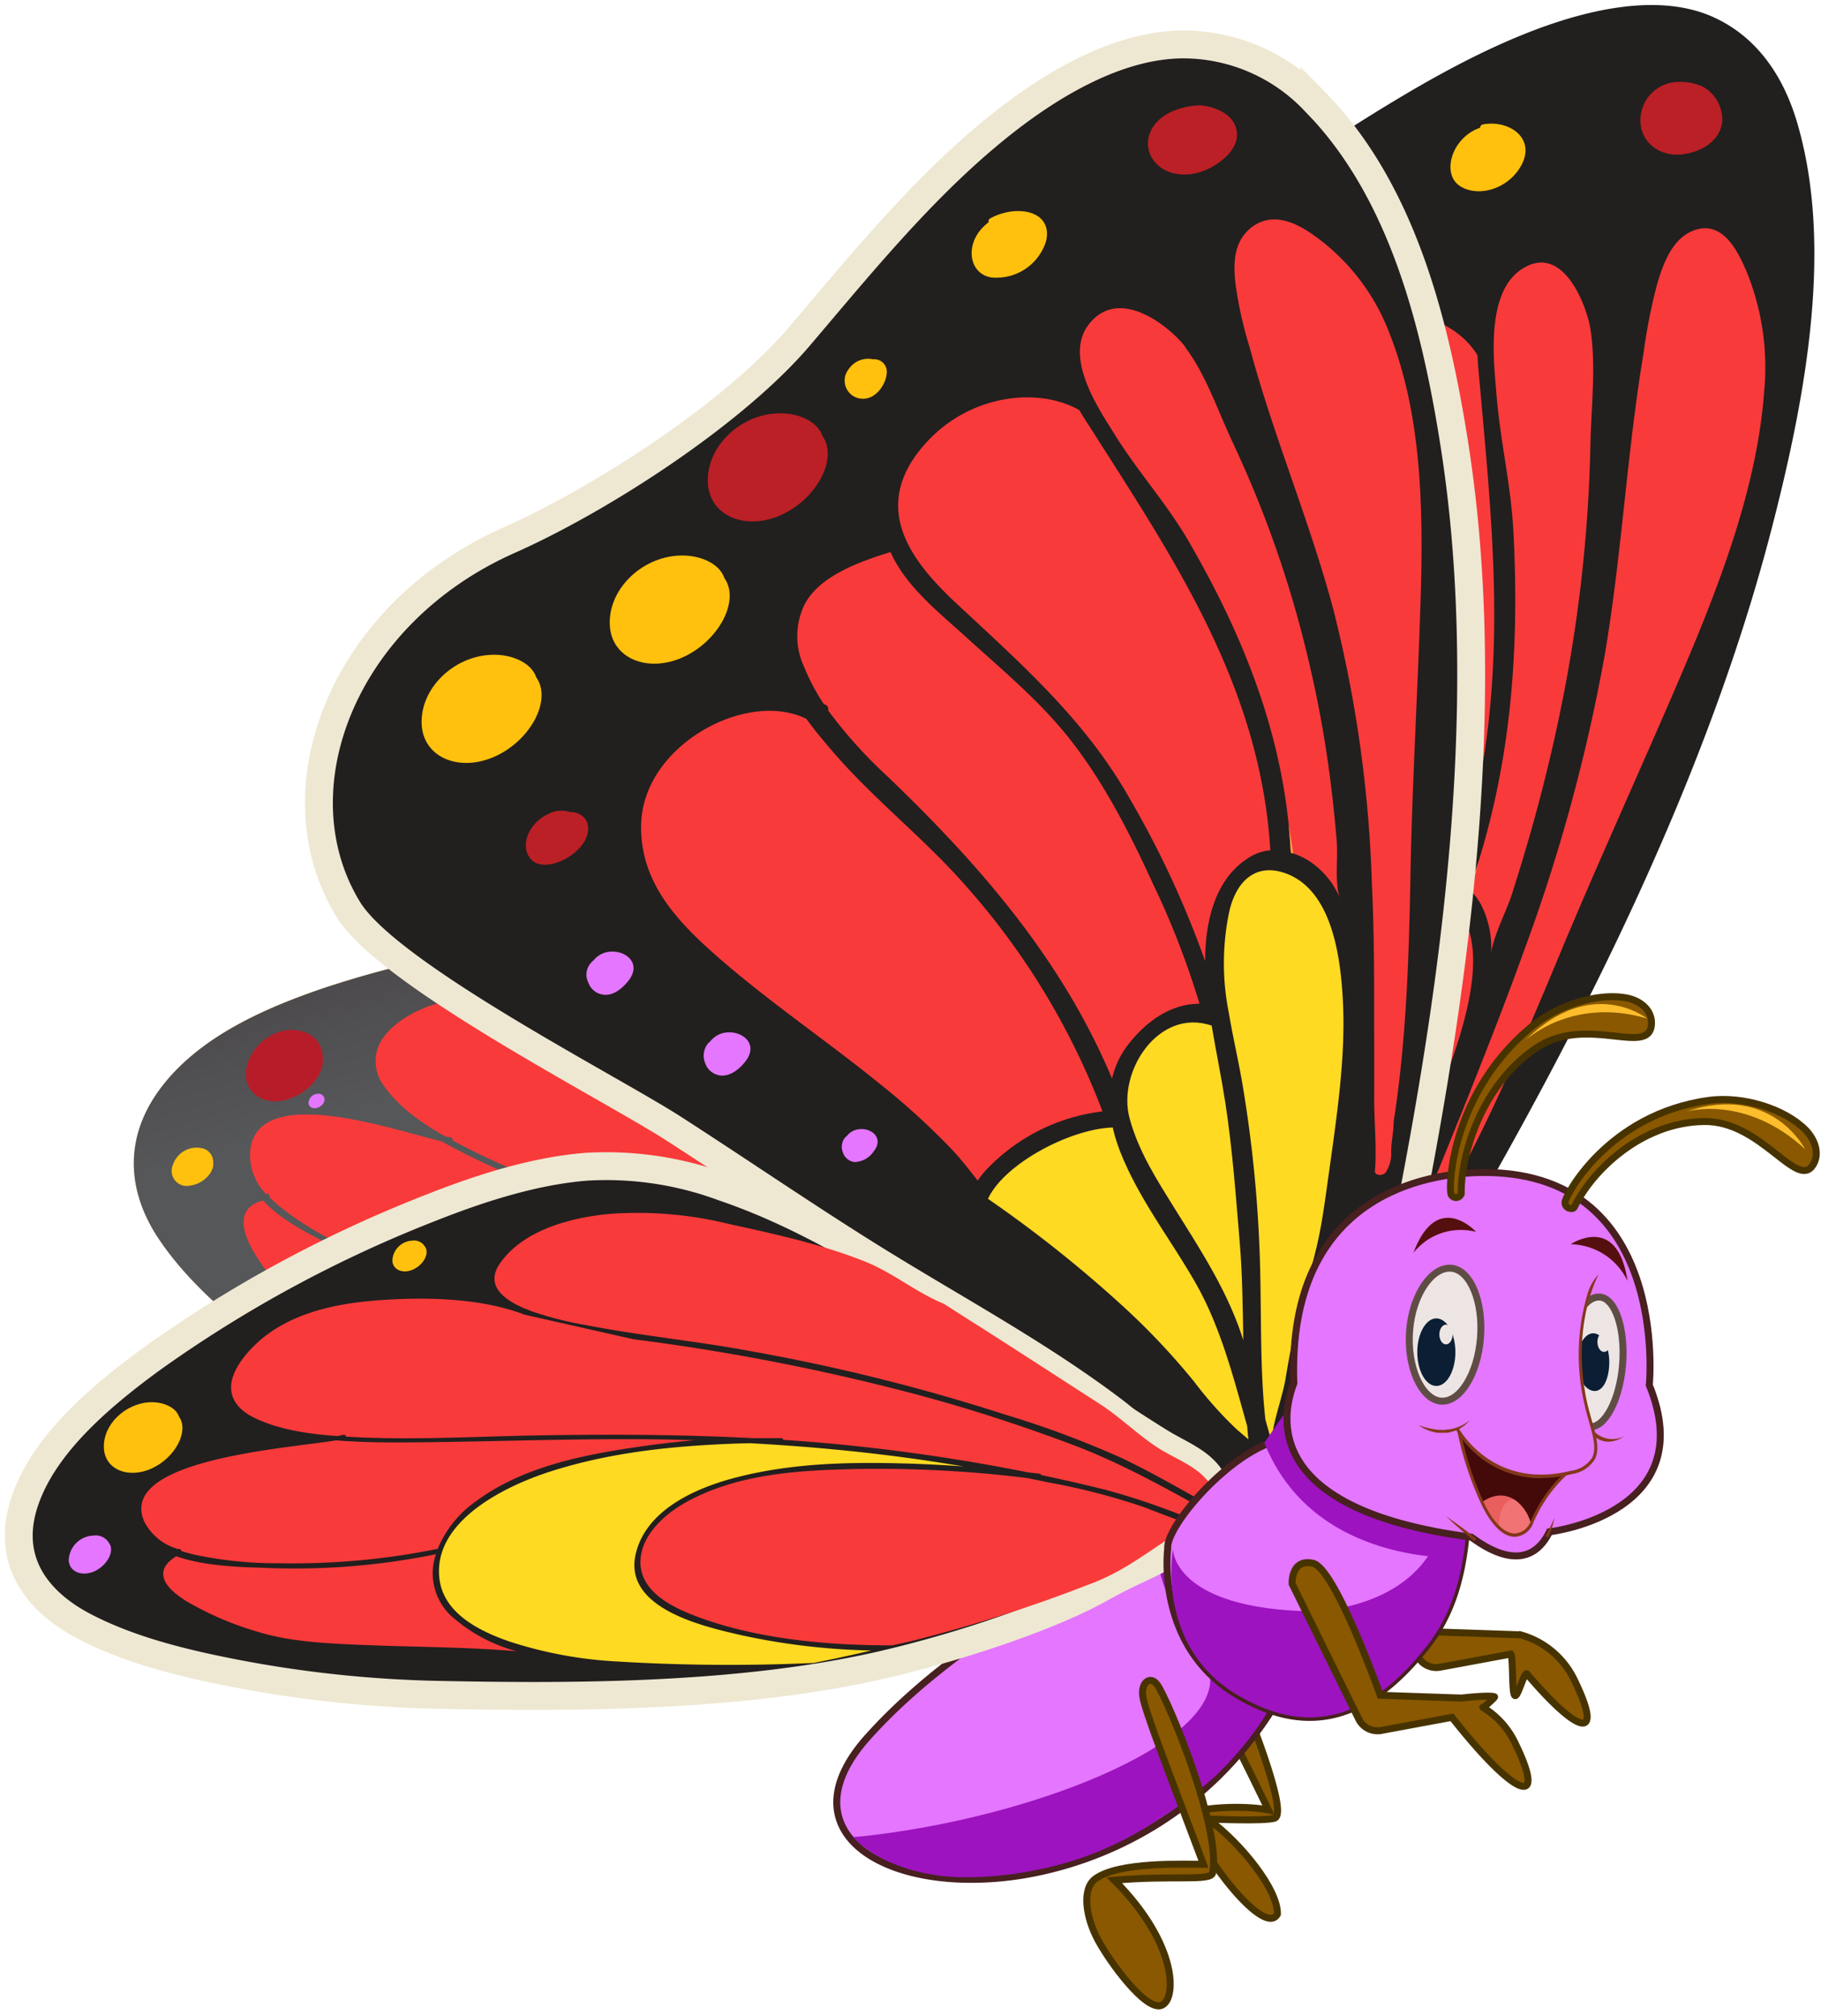 <svg xmlns="http://www.w3.org/2000/svg" xmlns:xlink="http://www.w3.org/1999/xlink" viewBox="0 0 261.53 289.41"><defs><style>.cls-1{isolation:isolate;}.cls-2{fill:#895800;stroke:#473300;}.cls-2,.cls-3,.cls-30,.cls-34{stroke-miterlimit:10;}.cls-3,.cls-32{fill:#e476ff;}.cls-3{stroke:#47201f;}.cls-4{fill:#9d13bf;}.cls-30,.cls-5{fill:#221f1f;}.cls-6{fill:url(#linear-gradient);}.cls-7{fill:#f93a3a;}.cls-8{fill:url(#linear-gradient-2);}.cls-9{fill:#ffda22;}.cls-10,.cls-11,.cls-21,.cls-22,.cls-23,.cls-24,.cls-25,.cls-26,.cls-27,.cls-33{mix-blend-mode:multiply;}.cls-10{fill:url(#linear-gradient-3);}.cls-11{fill:url(#linear-gradient-4);}.cls-12{fill:#ba2025;}.cls-13{fill:#ffc10d;}.cls-14{fill:url(#linear-gradient-5);}.cls-15{fill:url(#linear-gradient-6);}.cls-16{fill:url(#linear-gradient-7);}.cls-17{fill:url(#linear-gradient-8);}.cls-18{fill:url(#linear-gradient-9);}.cls-19{fill:url(#linear-gradient-10);}.cls-20{fill:url(#linear-gradient-11);}.cls-21{fill:url(#linear-gradient-12);}.cls-22{fill:url(#linear-gradient-13);}.cls-23{fill:url(#linear-gradient-14);}.cls-24{fill:url(#linear-gradient-15);}.cls-25{fill:url(#linear-gradient-16);}.cls-26{fill:url(#linear-gradient-17);}.cls-27{fill:url(#linear-gradient-18);}.cls-28{fill:#b71d29;}.cls-29{fill:url(#linear-gradient-19);}.cls-30{stroke:#eee8d2;stroke-width:4px;}.cls-31{fill:url(#linear-gradient-20);}.cls-33{fill:url(#linear-gradient-21);}.cls-34,.cls-36{fill:#ece5e3;}.cls-34{stroke:#5f4d45;}.cls-35{fill:#0b1e34;}.cls-37{fill:#83381b;}.cls-38{fill:#550f0e;}.cls-39{fill:#440a0a;}.cls-40{fill:#e95f5e;}.cls-41{fill:#f27373;}.cls-42{fill:#fdbd2c;}</style><linearGradient id="linear-gradient" x1="11499.02" y1="-11667.46" x2="11684.67" y2="-11667.46" gradientTransform="matrix(0.03, 0.61, -0.69, 0.21, -8343.5, -4520.23)" gradientUnits="userSpaceOnUse"><stop offset="0.01" stop-color="#e68625"/><stop offset="1" stop-color="#f9a748"/></linearGradient><linearGradient id="linear-gradient-2" x1="11499.02" y1="-11667.46" x2="11684.67" y2="-11667.46" gradientTransform="matrix(0.03, 0.61, -0.69, 0.21, -8343.5, -4520.23)" gradientUnits="userSpaceOnUse"><stop offset="0.01" stop-color="#1f0c0d"/><stop offset="1" stop-color="#565759"/></linearGradient><linearGradient id="linear-gradient-3" x1="11499.01" y1="-11647.53" x2="11684.68" y2="-11647.53" xlink:href="#linear-gradient"/><linearGradient id="linear-gradient-4" x1="11499.01" y1="-11621.39" x2="11684.67" y2="-11621.39" xlink:href="#linear-gradient"/><linearGradient id="linear-gradient-5" x1="-476.28" y1="-6563.12" x2="-482.94" y2="-6565.28" gradientTransform="matrix(0.05, 0.82, -0.91, 0.27, -5754.5, 2211.36)" xlink:href="#linear-gradient"/><linearGradient id="linear-gradient-6" x1="-454.07" y1="-6522.9" x2="-471.47" y2="-6528.55" gradientTransform="matrix(0.05, 0.82, -0.91, 0.27, -5754.5, 2211.36)" xlink:href="#linear-gradient"/><linearGradient id="linear-gradient-7" x1="-460.24" y1="-6489.44" x2="-477.64" y2="-6495.08" gradientTransform="matrix(0.05, 0.82, -0.91, 0.27, -5754.5, 2211.36)" xlink:href="#linear-gradient"/><linearGradient id="linear-gradient-8" x1="-436.64" y1="-6490.9" x2="-445.1" y2="-6493.65" gradientTransform="matrix(0.05, 0.82, -0.91, 0.27, -5754.5, 2211.36)" xlink:href="#linear-gradient"/><linearGradient id="linear-gradient-9" x1="9564.71" y1="-9073.65" x2="9557.63" y2="-9075.95" gradientTransform="matrix(0.05, 0.82, -0.91, 0.27, -8568.92, -5269.99)" xlink:href="#linear-gradient"/><linearGradient id="linear-gradient-10" x1="9589.76" y1="-9082.36" x2="9582.68" y2="-9084.66" gradientTransform="matrix(0.05, 0.82, -0.91, 0.27, -8568.92, -5269.99)" xlink:href="#linear-gradient"/><linearGradient id="linear-gradient-11" x1="9617.32" y1="-9092.42" x2="9611.89" y2="-9094.18" gradientTransform="matrix(0.05, 0.82, -0.91, 0.27, -8568.92, -5269.99)" xlink:href="#linear-gradient"/><linearGradient id="linear-gradient-12" x1="9675.39" y1="-9128.01" x2="9537.44" y2="-9172.79" gradientTransform="matrix(0.05, 0.82, -0.91, 0.27, -8568.92, -5269.99)" xlink:href="#linear-gradient"/><linearGradient id="linear-gradient-13" x1="9681.76" y1="-9146.74" x2="9543.17" y2="-9191.73" gradientTransform="matrix(0.05, 0.82, -0.91, 0.27, -8568.92, -5269.99)" xlink:href="#linear-gradient"/><linearGradient id="linear-gradient-14" x1="9675.96" y1="-9129.76" x2="9538.01" y2="-9174.55" gradientTransform="matrix(0.05, 0.82, -0.91, 0.27, -8568.92, -5269.99)" xlink:href="#linear-gradient"/><linearGradient id="linear-gradient-15" x1="9671.68" y1="-9116.56" x2="9533.72" y2="-9161.34" gradientTransform="matrix(0.05, 0.82, -0.91, 0.27, -8568.92, -5269.99)" xlink:href="#linear-gradient"/><linearGradient id="linear-gradient-16" x1="9664.24" y1="-9093.65" x2="9526.28" y2="-9138.43" gradientTransform="matrix(0.05, 0.82, -0.91, 0.27, -8568.92, -5269.99)" xlink:href="#linear-gradient"/><linearGradient id="linear-gradient-17" x1="9672.06" y1="-9117.75" x2="9534.11" y2="-9162.54" gradientTransform="matrix(0.05, 0.82, -0.91, 0.27, -8568.92, -5269.99)" xlink:href="#linear-gradient"/><linearGradient id="linear-gradient-18" x1="9679.29" y1="-9140.02" x2="9541.33" y2="-9184.8" gradientTransform="matrix(0.05, 0.82, -0.91, 0.27, -8568.92, -5269.99)" xlink:href="#linear-gradient"/><linearGradient id="linear-gradient-19" x1="1542.4" y1="-9072.14" x2="1535.83" y2="-9074.27" gradientTransform="matrix(0.03, 0.61, -0.69, 0.21, -6216.4, 1063.48)" xlink:href="#linear-gradient"/><linearGradient id="linear-gradient-20" x1="15121.17" y1="-7869.77" x2="15306.83" y2="-7869.77" gradientTransform="matrix(0.29, 0.49, -0.62, 0.42, -9208.28, -3922.94)" xlink:href="#linear-gradient"/><linearGradient id="linear-gradient-21" x1="12388.61" y1="-6270.15" x2="12250.03" y2="-6315.13" gradientTransform="matrix(0.39, 0.66, -0.82, 0.56, -9748.73, -4456.29)" xlink:href="#linear-gradient"/></defs><g class="cls-1"><g id="Layer_1" data-name="Layer 1"><path class="cls-2" d="M194.06,218.33s-.18-3.65,3-3,9.66,19,9.66,19l11.65.4a12.19,12.19,0,0,1,7.65,6.31c4.44,9,.8,8.17-6.71-.68-.4-.47-1.35,3.58-1.78,3.06s-.18-5.44-.56-5.92l-10.15,1.88a3,3,0,0,1-3.24-1.63Z"/><path class="cls-2" d="M170.4,260.55l.08-.05c1.63-.92,7.75-1.37,11.68-.63,0,0-4.45-9.25-6.67-13.29-.24-.43,2.93-2.72,2.93-2.72s6.78,16.43,4.65,17.19c-1.38.49-9.61.12-9.61.12,4.73,3.42,10.14,10.2,10,13.67C181.64,278.15,172.88,266.91,170.4,260.55Z"/><path class="cls-3" d="M188.89,232q-.91,2.84-2,5.44a54.17,54.17,0,0,1-12.33,18,51.78,51.78,0,0,1-7.8,6.14,52.87,52.87,0,0,1-18.32,7.37,45.6,45.6,0,0,1-11.07.84c-6.53-.34-11.91-2.25-14.83-5.33-3.44-3.64-3.45-8.91,2.16-15.12q1.53-1.7,3.18-3.32c1.64-1.6,3.35-3.15,5.12-4.63A122.61,122.61,0,0,1,151,228.94q3.36-1.91,6.68-3.59a193.73,193.73,0,0,1,33.17-13.16C205.94,213.06,188.89,232,188.89,232Z"/><path class="cls-4" d="M177.35,220.75c2.6,9.82,7.07,13.87,6.85,18.79-.24,5.54-6.66,12.63-9.56,15.39a60.53,60.53,0,0,1-8.62,6.53,47.34,47.34,0,0,1-17.31,7.06,49.71,49.71,0,0,1-11.46,1c-6.53-.34-11.82-2.67-14.74-5.75l1.36-.11c26.78-2.9,55.95-15.38,48.87-25.77-14.24-20.89-.55-20-.55-20Z"/><path class="cls-5" d="M181,217.41c10.61-7.2,20-25.43,24.52-33,5.95-10,11.74-20.21,17.14-30.41,13.37-25.26,24.81-51.4,31.62-77.47,5.17-19.81,9-41.15,3.87-58.77-1.91-6.61-5.68-12.42-12.1-15.31-7.81-3.52-18.31-1.17-27.62,2.64-12.1,4.94-23.79,12.86-35,20.06C171.1,33.09,150.33,38.7,137.1,39.84,113,41.91,94.72,64.37,96.28,85.89c.85,11.79,20.33,40.18,25.5,49.73,5.89,10.91,11.42,22.06,17.59,32.78s12.71,21,17.79,32.46c2.91,6.57,5.81,19.6,15.47,19.55A15.19,15.19,0,0,0,181,217.41Z"/><path class="cls-6" d="M157.58,224.32A62.8,62.8,0,0,1,142.29,226c-10.17.1-19.83-1.48-29.44-2.87a181,181,0,0,1-52.1-16.2A129.3,129.3,0,0,1,39,193.7c-6.07-4.57-12.1-9.66-16.27-15.93s-5.6-14.54,1.24-22.66c5.67-6.73,14.63-10.54,22.41-13.2a149.67,149.67,0,0,1,42.13-7.53c7.25-.28,14.5.1,20.76,2.23s10.83,6,15,10.33c9.34,9.87,15.68,22.51,22.22,34.42,3.22,5.86,6.37,11.76,9.55,17.64,1.63,3,3.22,6.05,4.9,9,1.38,2.44,3.47,4.77,3.76,7.81C165,219.65,162,223.18,157.58,224.32Z"/><path class="cls-7" d="M176.29,158.38c-.9,5.38-.4,10.53,0,15.6.58,7.26,1.35,14.57.48,22.2,0,.36-.09.72-.14,1.08,1.85-4.82,3.74-9.66,5.31-14.53,2.34-7.22,4.72-14.39,6.61-21.63,1-4,1.91-8,2.92-12C186.26,143.53,177.56,150.81,176.29,158.38Z"/><path class="cls-7" d="M228.4,47.16c-.55-3.31-4-12.62-10.06-8.37-5.06,3.57-3.74,13.61-3.44,17.56.51,6.74,2.09,13.12,2.45,19.92.87,16.45-.13,33.93-6.33,51.41a9,9,0,0,1,1.69,2.22,13.7,13.7,0,0,1,1.42,7.42c.09-2.49,2.18-6.33,3-8.91q1.46-4.55,2.75-9.09,2.67-9.41,4.53-18.79a210,210,0,0,0,4-36.55c.11-5.6.85-11.42,0-16.76C228.41,47.2,228.4,47.18,228.4,47.16Z"/><path class="cls-7" d="M212.19,51c-3.46-5.59-11.78-8-19.68-3.52-12,6.88-8.49,18.88-5.87,26.79,4,12.07,8,23.4,8.56,36.94a179.48,179.48,0,0,1-.7,28c2.12-5.29,5.78-11.66,11.36-13a5.1,5.1,0,0,1,2.89.1c8.45-24.52,5.84-47.8,3.82-70.65C212.47,54.49,212.28,52.84,212.19,51Z"/><path class="cls-7" d="M164.6,80.79l.21.29a.85.85,0,0,1-.06.92,74.86,74.86,0,0,0,3.11,12.89c5.7,18,9.83,36.44,8.71,56.69a14.76,14.76,0,0,1,4.24-4.4c4-2.72,7.67-3.31,10.55-2A158.11,158.11,0,0,0,193,124.81c.25-8.66.18-17.44-1.27-25.59-1.32-7.39-4-14.09-6.36-21-1.69-4.94-4-10.45-3.82-16.27h-.05c-3.76-.22-9.72-.39-13.25,3.17a13.86,13.86,0,0,0-3.73,9.17A37.71,37.71,0,0,0,164.6,80.79Z"/><path class="cls-7" d="M136.11,88.48c-3.71,8.33-1.74,16.13.67,23,3.43,9.76,8.1,18.79,11.94,28.31a112.18,112.18,0,0,1,4.74,13.8c.49,1.91.83,3.89,1.18,5.88a13.61,13.61,0,0,1,1.94-1.29c5.47-3,12-3.92,16.9-2.29a129.83,129.83,0,0,0-3-41.19c-2.12-9-5.71-17.36-7.68-26.46-.41-1.89-.86-4-1.16-6.17C156.35,74.59,141.07,77.32,136.11,88.48Z"/><path class="cls-7" d="M172,210.17c1.26-8,2.72-16.08,2.35-23.94-.36-7.65-1.71-15.18-1.18-23.07a35.17,35.17,0,0,1,.57-4.32c-5-2.05-14.89-.47-19,3.91A180.3,180.3,0,0,1,164.14,185a112,112,0,0,1,4.25,15.85,64,64,0,0,0,2.14,9c.25.74.54,1.51.85,2.27C171.58,211.53,171.8,210.85,172,210.17Z"/><path class="cls-7" d="M194.27,148c-1,3.87-1.72,7.75-2.66,11.55a255.27,255.27,0,0,1-9.11,29c-2.72,7.19-5.72,14.39-7.91,21.6-.24,1.44-.46,2.87-.67,4.3.3-2.13,4.47-6.78,5.83-8.9q2.92-4.54,5.74-9.12c3.82-6.22,7.47-12.49,10.88-18.83,4.38-8.18,8.93-16.38,11.94-24.82,2.45-6.85,5.33-17.05,1.11-22.09-2.77-3.33-6.22-2.08-9.07,2.35A48.89,48.89,0,0,0,194.27,148Z"/><path class="cls-8" d="M157.58,224.32A62.8,62.8,0,0,1,142.29,226c-10.17.1-19.83-1.48-29.44-2.87a181,181,0,0,1-52.1-16.2A129.3,129.3,0,0,1,39,193.7c-6.07-4.57-12.1-9.66-16.27-15.93s-5.6-14.54,1.24-22.66c5.67-6.73,14.63-10.54,22.41-13.2a149.67,149.67,0,0,1,42.13-7.53c7.25-.28,14.5.1,20.76,2.23s10.83,6,15,10.33c9.34,9.87,15.68,22.51,22.22,34.42,3.22,5.86,6.37,11.76,9.55,17.64,1.63,3,3.22,6.05,4.9,9,1.38,2.44,3.47,4.77,3.76,7.81C165,219.65,162,223.18,157.58,224.32Z"/><path class="cls-7" d="M93.65,154.38l.37.41s0,.06,0,.09a39.79,39.79,0,0,0,5.82,5.17c5.74,4.42,12.08,8.2,17.9,12.55a220.68,220.68,0,0,1,26.35,23,117.3,117.3,0,0,1,11.28,12.74c2.83,3.93,5.34,8.09,7.92,12.2a7,7,0,0,0,1.29-4.65c-.29-3-2.38-5.37-3.76-7.81-1.68-3-3.27-6-4.9-9-3.18-5.88-6.33-11.78-9.55-17.64q-1.5-2.73-3-5.51c-2.62-3.17-4.19-7.32-6.83-10.44-4.08-4.85-8.91-8.77-13.85-12.8-4-3.21-8.34-6.23-13.56-7.86-4.21-1.32-10.64-2.3-15.56,1.29C90.29,148.47,91.43,151.63,93.65,154.38Z"/><path class="cls-7" d="M162.72,221.26c-3.77-5.92-7.4-11.89-12-17.19a199.54,199.54,0,0,0-15.62-16,243.32,243.32,0,0,0-30.36-23.45c-4-2.65-8.59-5.54-11.5-9.44h0c-3.45-4-8.56-6.86-13.71-8.9s-12.2-4.27-18.8-1.47c-2.42,1-5.43,3-6.41,5.49a5.86,5.86,0,0,0,.89,5.7c2.13,3,5.36,5.27,8.73,7.16a7.72,7.72,0,0,0,.78.14.31.31,0,0,1,.27.44l1.61.85c7,3.61,14.59,6.37,21.9,9.5,8.33,3.57,16.53,7.33,24.42,11.5,1.15.49,2.28,1,3.4,1.54a.26.26,0,0,1,.13.38c1.57.87,3.14,1.75,4.68,2.65a207,207,0,0,1,22.34,15.2l1.27.79a.34.34,0,0,1,.13.3q3.5,2.79,6.84,5.71a86.13,86.13,0,0,1,7.37,7.68c.78.88,1.58,1.76,2.4,2.6A8.63,8.63,0,0,0,162.72,221.26Z"/><path class="cls-7" d="M123.57,195.81c-6.23-2.6-13.75-5.65-21.7-4.39-3.18.5-6.86,2.05-8.8,5.1-2.88,4.51-.43,8.74,1.93,11.61,5.56,6.75,13.82,11.84,22.15,15.55l.17.08c8.14,1.19,16.37,2.31,25,2.22a62.8,62.8,0,0,0,15.29-1.66,10.61,10.61,0,0,0,3.14-1.37c-2-2-3.81-4.19-5.69-6.31a76.28,76.28,0,0,0-9.85-8.76l-2.28-1.79A130,130,0,0,0,123.57,195.81Z"/><path class="cls-9" d="M110.19,185.37c-7-2.76-14.67-5.19-22.92-5.59-6.66-.32-16.92,1.17-19.63,9.64-1.74,5.46,1.45,10.09,4.52,13.36a46.86,46.86,0,0,0,11.24,8.5,198,198,0,0,0,23.41,10.83q3,.55,6,1l1.51.22a71.88,71.88,0,0,1-14.8-9.47c-4-3.36-12-10.13-7.35-17.34,3.78-5.93,10.86-6.57,16.2-6,7.74.83,14.66,3.84,21.05,7,2.26,1.11,4.48,2.29,6.67,3.51-1.25-.89-2.5-1.78-3.77-2.66a207.21,207.21,0,0,0-20.07-12.13C111.59,185.94,110.89,185.64,110.19,185.37Z"/><path class="cls-7" d="M38.33,171.4c.29-.05.43.24.38.49a18,18,0,0,0,1.36,1.26,42.94,42.94,0,0,0,9.46,5.74,75.7,75.7,0,0,0,19.26,6.3.35.35,0,0,1,.25.16,16.18,16.18,0,0,1,7.4-5.06c7.59-2.64,15.63-1.08,22,.52,2.51.62,5,1.34,7.39,2.14-.79-.39-1.58-.79-2.38-1.17-9.44-4.53-19.29-8.43-29-12.61a108.75,108.75,0,0,1-11.09-5.32c-6.24-1.39-27-8.84-27.45,1.8a8,8,0,0,0,2.29,5.77Z"/><path class="cls-7" d="M37.78,172.38c-4.3,1.08-2.67,5.06-1.41,7.25a39.94,39.94,0,0,0,6.57,8.25c3.27,3.23,7.57,5.46,11.79,7.62,5.89,3,12,5.75,17.66,9.06A21.25,21.25,0,0,1,67,196.48a11,11,0,0,1,1.61-10.57h0a74.46,74.46,0,0,1-21.35-7.27C44.19,177.1,40.33,175.14,37.78,172.38Z"/><path class="cls-10" d="M69,185.35a16.18,16.18,0,0,1,7.4-5.06c7.33-2.55,15.08-1.18,21.4.36a76.12,76.12,0,0,0-13.39-5.17c-4.39-1.16-9.39-2.3-14.42-1.87a32.53,32.53,0,0,0-9,2c-1.23.49-3.36,1.31-4,2.62-.82,1.61.76,2.81,1.71,3.57.2.16.07.53-.17.71a64.19,64.19,0,0,0,10.27,2.66A.35.35,0,0,1,69,185.35Z"/><path class="cls-11" d="M68.55,185.91a67.77,67.77,0,0,1-12.68-3.46c-3.91.14-8.31,2.45-8.33,7a8.44,8.44,0,0,0,.3,2.22c2.2,1.4,4.56,2.62,6.89,3.82,5.89,3,12,5.75,17.66,9.06A21.25,21.25,0,0,1,67,196.48a11,11,0,0,1,1.61-10.57Z"/><path class="cls-12" d="M241.78,22.14c2.57-.35,5.31-1.91,5.57-4.74a5.44,5.44,0,0,0-2.87-5,8,8,0,0,0-3.57-.63,5.5,5.5,0,0,0-5.15,6.83C236.42,21,238.83,22.54,241.78,22.14Z"/><path class="cls-13" d="M209.63,26.68c-2.39-1.61-1.38-6,1.86-7.85a5.81,5.81,0,0,1,1.09-.49c0-.21.09-.42.46-.49,3.9-.68,7.89,2.24,5.14,6.4C216.11,27.39,212,28.28,209.63,26.68Z"/><path class="cls-14" d="M187.14,37.7c-1.53-.86-1.83-3.57.2-5.1a2.7,2.7,0,0,1,3.47-.15c1,.3,1.32,1.57.79,2.75C190.83,36.88,188.71,38.57,187.14,37.7Z"/><path class="cls-15" d="M153.4,67c-5.16.5-8.58-3.62-6.81-8.63,1.9-5.37,7.74-8.4,12.38-6.62,2.29.87,4.26,3.17,4,5.73C163.47,61.7,158.55,66.55,153.4,67Z"/><path class="cls-16" d="M122.69,71.07c-5.15.49-8.57-3.62-6.8-8.63,1.9-5.38,7.74-8.4,12.38-6.63,2.28.88,4.26,3.18,4,5.74C132.77,65.72,127.85,70.57,122.69,71.07Z"/><path class="cls-17" d="M120.86,88.21c-.65-2.53,1.81-5.52,4.75-5.8a3,3,0,0,1,2.64.88c1.84.76,2,3.35-.15,5.21C125.79,90.5,121.53,90.81,120.86,88.21Z"/><path class="cls-18" d="M125.13,111.39c2.93-2,1.4-5.22-1-5.45a3,3,0,0,0-1.89.57,2.24,2.24,0,0,0-.57.3,3.78,3.78,0,0,0-1.32,2.71,2.69,2.69,0,0,0,1.08,2.56C122.43,112.73,124,112.18,125.13,111.39Z"/><path class="cls-19" d="M134.21,129.57c2.93-2,1.4-5.22-1-5.44a3,3,0,0,0-1.89.56,2.77,2.77,0,0,0-.56.3,3.73,3.73,0,0,0-1.32,2.72,2.66,2.66,0,0,0,1.07,2.56C131.51,130.92,133,130.37,134.21,129.57Z"/><path class="cls-20" d="M144.06,149.68a2.21,2.21,0,0,0-.78-4.18,2.33,2.33,0,0,0-1.45.44,1.65,1.65,0,0,0-.43.23,2.89,2.89,0,0,0-1,2.07,2.09,2.09,0,0,0,.82,2C142,150.71,143.16,150.28,144.06,149.68Z"/><path class="cls-7" d="M202.17,179.24l.35-.72c1.51-3.42,2.59-6.94,4-10.38s2.76-6.8,4.13-10.2c2.83-7.09,5.62-14.19,8.18-21.3a249.71,249.71,0,0,0,11.67-42.77c2.44-14.47,3.14-28.69,5.54-43.15a79.76,79.76,0,0,1,1.95-9.9c.77-2.58,2-6.42,5.14-7.68,4.35-1.75,6.55,3.21,7.66,5.73a36.43,36.43,0,0,1,2.57,17.43c-1,13.38-6.11,27-11.84,40.41-5.8,13.56-12,27.05-17.65,40.64-5,12-10.11,24-16.57,35.64-.62,1.45-1.46,2.81-2,4.26a6.3,6.3,0,0,1-1.82,2.72C202.82,180.47,201.85,179.89,202.17,179.24Z"/><path class="cls-21" d="M186.87,162c-1-2.12-4.3-2.68-6,.32-1.57,2.82-1.93,5.9-2.24,8.74-.88,8.1-.59,16-1.21,24,1.58-4.11,3.14-8.22,4.48-12.37,1.89-5.83,3.79-11.63,5.45-17.46A7.65,7.65,0,0,0,186.87,162Z"/><path class="cls-22" d="M212.39,123.52c-.43,1.39-.88,2.77-1.37,4.16a3.08,3.08,0,0,1,.24.27C211.67,126.49,212,125,212.39,123.52Z"/><path class="cls-23" d="M210,122.51c1.94-11.06,3.54-22.46,1.88-32.7a25.4,25.4,0,0,0-4-10.79c-1.31-1.88-4.73-6.76-8.36-4.42-5.85,3.78-5.3,12.14-4.53,16.58a114.67,114.67,0,0,1,1.87,14.63,105.09,105.09,0,0,1-.36,18.81c-.41,3-1,6.1-1.48,9.15-.14,1.79-.29,3.59-.5,5.39,2.12-5.29,5.78-11.66,11.36-13a5.1,5.1,0,0,1,2.89.1C209.18,125,209.58,123.76,210,122.51Z"/><path class="cls-24" d="M192.18,138.57c-.64-5.65,0-11.93-.26-17.63a74.19,74.19,0,0,0-1.49-12.6c-.7-3-1.64-6.64-4.14-8.51-2.78-2.08-7.27-.91-9,3.3-2,4.79-1.92,9.85-1.68,14.36.22,4.3,1,8.42,1,12.77,0,1.88-.06,3.77-.16,5.66a121.74,121.74,0,0,1,.15,15.66,14.76,14.76,0,0,1,4.24-4.4c4-2.72,7.67-3.31,10.55-2C191.71,143,192,140.77,192.18,138.57Z"/><path class="cls-25" d="M173.85,138.58c-.91-4.11-1.35-8.42-2.2-12.57a35.31,35.31,0,0,0-4.93-12.41c-1.92-3-4.25-6.35-7.87-7.64a9.22,9.22,0,0,0-11,5.1c-3.42,7.69-.13,15.64,1.57,22.09a128.4,128.4,0,0,1,3.48,18.26c.21.71.42,1.42.61,2.15.49,1.91.83,3.89,1.18,5.88a13.61,13.61,0,0,1,1.94-1.29c5.47-3,12-3.92,16.9-2.29A130.1,130.1,0,0,0,173.85,138.58Z"/><path class="cls-26" d="M172,210.17c1.26-8,2.72-16.08,2.35-23.94-.09-1.92-.24-3.83-.41-5.75-.87-2.81-1.66-5.7-3.44-7.93-1.25-1.57-3.38-3.25-6.12-1.67a7.28,7.28,0,0,0-3.23,4.25c-.12.38-.2.75-.29,1.12,1.17,2.89,2.26,5.81,3.26,8.79a112,112,0,0,1,4.25,15.85,64,64,0,0,0,2.14,9c.25.74.54,1.51.85,2.27C171.58,211.53,171.8,210.85,172,210.17Z"/><path class="cls-27" d="M202.14,158c-.84-3-4.57-4.61-7.47-.76a28.24,28.24,0,0,0-3.85,7.63c-2.75,7.65-5.11,15.34-7.89,23s-5.61,15.17-8.42,22.76c-.21,1.26-.41,2.53-.59,3.79.3-2.13,4.47-6.78,5.83-8.9q2.92-4.54,5.74-9.12c3.82-6.22,7.47-12.49,10.88-18.83,1.79-3.34,3.6-6.68,5.33-10C202.56,164.13,202.89,160.69,202.14,158Z"/><path class="cls-13" d="M27.24,170.24a2.16,2.16,0,0,1-2.4-3,3.58,3.58,0,0,1,4.38-2.32,2,2,0,0,1,1.4,2C30.81,168.37,29.07,170.06,27.24,170.24Z"/><path class="cls-28" d="M40.08,158.1c-3.38.33-5.62-2.33-4.46-5.58,1.24-3.48,5.08-5.46,8.12-4.32a3.78,3.78,0,0,1,2.61,3.7C46.69,154.61,43.46,157.76,40.08,158.1Z"/><path class="cls-29" d="M82.72,142.59a1.76,1.76,0,0,1-2-2.43,2.9,2.9,0,0,1,3.55-1.88,1.64,1.64,0,0,1,1.13,1.61C85.6,141.07,84.19,142.44,82.72,142.59Z"/><path class="cls-30" d="M191.39,207.38c8-9.86,10.17-28.35,11.68-36.25,2-10.46,3.78-21,5.15-31.37,3.4-25.75,4.43-51.49.73-75.47-2.82-18.22-7.7-37.18-20.19-49.8A26,26,0,0,0,170,6.38c-9.49,0-19.34,5.83-27.37,12.42-10.43,8.55-19.22,19.4-27.81,29.49C105.37,59.4,86.28,71.72,73.11,77.56c-24,10.66-33.56,35.9-23.1,53,5.72,9.38,37.46,25.52,46.71,31.47,10.55,6.79,20.83,13.91,31.59,20.45s21.74,12.58,31.68,20.11c5.7,4.33,14,14,24,10.35A17.11,17.11,0,0,0,191.39,207.38Z"/><path class="cls-31" d="M170.07,221.77a80.3,80.3,0,0,1-15.07,7c-10.44,3.86-21,6.14-31.51,8.56a248.22,248.22,0,0,1-60.32,6,172.25,172.25,0,0,1-27.87-2.8c-8.13-1.51-16.43-3.46-23.3-7.08s-11.76-9.88-8-19.1c3.08-7.64,10.74-14.1,17.66-19.17a183.67,183.67,0,0,1,40.3-21.82c7.36-2.91,15-5.29,22.3-5.86a48.41,48.41,0,0,1,19.66,2.95c13.67,4.66,25.41,12.71,37,20.08,5.72,3.63,11.39,7.32,17.08,11,2.92,1.87,5.8,3.79,8.76,5.61,2.43,1.5,5.54,2.64,7.08,5C175.77,215.18,174.13,219.19,170.07,221.77Z"/><path class="cls-9" d="M162.23,160.57c1.28,4.76,3.91,8.81,6.41,12.84,3.58,5.75,7.37,11.49,9.62,18.09l.3.94c-.08-4.66-.12-9.33-.5-13.92-.57-6.82-1.06-13.6-2.09-20.26-.57-3.67-1.33-7.3-1.95-11C166.39,144.65,160.42,153.87,162.23,160.57Z"/><path class="cls-7" d="M170.17,49.73c-1.93-2.52-9.33-8.89-13.8-3.15-3.74,4.81,1.74,12.58,3.67,15.72,3.3,5.36,7.55,10,10.71,15.48,7.66,13.22,13.82,28,14.63,44.65a10.76,10.76,0,0,1,2.65,1.2,11.82,11.82,0,0,1,4.51,5.58c-.93-2.08-.35-6-.56-8.45-.24-2.85-.53-5.69-.89-8.5Q190,103.53,188,95.12a158.34,158.34,0,0,0-10.94-31.55c-2.19-4.64-3.82-9.71-6.89-13.79Z"/><path class="cls-7" d="M155,58.88c-5.86-3.32-15.44-2.26-21.72,4.4-9.55,10.12-1,18.69,5,24.22,9.09,8.45,17.84,16.29,24,27.22A138.12,138.12,0,0,1,173.08,138c0-5.14,1.16-11.73,6.36-14.91a6.69,6.69,0,0,1,3-1c-1.39-23.3-13.64-41.49-25.12-59.54C156.77,61.67,155.9,60.38,155,58.88Z"/><path class="cls-7" d="M118.29,101.06c.1.06.22.1.32.16a.67.67,0,0,1,.32.78,67.13,67.13,0,0,0,8.51,9.46c13.28,12.72,25.11,26.33,32.27,43.41a12.54,12.54,0,0,1,2.56-5.19c3-3.73,6.54-5.57,10-5.56a120,120,0,0,0-6.74-17.35c-3.31-7.22-7-14.42-11.83-20.58-4.4-5.6-9.91-10.12-15.18-14.92-3.77-3.43-8.45-7.1-10.62-12l0,0c-4,1.23-10.17,3.29-12.35,7.53a10.35,10.35,0,0,0-.07,8.93A30,30,0,0,0,118.29,101.06Z"/><path class="cls-7" d="M92.1,118c-.4,8.22,4.84,13.91,10.13,18.65,7.55,6.75,16.08,12.45,24,18.87a103.22,103.22,0,0,1,10.54,9.59c1.3,1.39,2.47,2.9,3.64,4.4a13.3,13.3,0,0,1,1.46-1.78,27.4,27.4,0,0,1,16.47-8.15,104.42,104.42,0,0,0-20-32.8c-5.9-6.64-13-12.17-18.79-18.92-1.2-1.4-2.52-2.95-3.74-4.65C107.23,99,92.62,106.93,92.1,118Z"/><path class="cls-9" d="M179.12,204.77c-2-7.09-3.81-14.23-7.42-20.57-3.52-6.17-8-11.86-10.7-18.55a24.73,24.73,0,0,1-1.19-3.76c-6,.17-15.53,5.13-17.92,10.24A180.21,180.21,0,0,1,160.67,187a100.91,100.91,0,0,1,10.9,11.47,54.76,54.76,0,0,0,5.92,6.64c.56.52,1.17,1,1.81,1.56C179.22,206.05,179.17,205.41,179.12,204.77Z"/><path class="cls-9" d="M176.47,145.36c.59,3.54,1.42,7,2,10.49A185.83,185.83,0,0,1,181,183.09c.15,6.92,0,14,.73,20.7.34,1.27.71,2.53,1.08,3.79-.56-1.86,1.15-6.06,1.8-9.48a132.35,132.35,0,0,1,2.76-13c2.07-6.35,2.51-9.67,3.41-16.15,1.16-8.35,2.47-16.79,2.1-24.85-.29-6.54-1.52-16-7.94-18.59-4.23-1.7-7.26.6-8.38,5.3A36.15,36.15,0,0,0,176.47,145.36Z"/><path class="cls-30" d="M170.07,221.77c-4.75,3-7.09,3.53-11.78,6.17-7.73,4.35-21.08,8.68-31.56,11.1-20.25,4.67-44.26,4.71-63.56,4.31a172.25,172.25,0,0,1-27.87-2.8c-8.13-1.51-16.43-3.46-23.3-7.08s-11.76-9.88-8-19.1c3.08-7.64,10.74-14.1,17.66-19.17a183.67,183.67,0,0,1,40.3-21.82c7.36-2.91,15-5.29,22.3-5.86a48.41,48.41,0,0,1,19.66,2.95c13.67,4.66,25.41,12.71,37,20.08,5.72,3.63,11.39,7.32,17.08,11,2.92,1.87,5.8,3.79,8.76,5.61,2.43,1.5,5.54,2.64,7.08,5C175.77,215.18,174.13,219.19,170.07,221.77Z"/><path class="cls-7" d="M75.46,187.92l.55.2a.17.17,0,0,1,.08.06,49.07,49.07,0,0,0,8.13,2.09C92,191.79,100,192.54,107.81,194a277.81,277.81,0,0,1,36.58,9.12,138.29,138.29,0,0,1,16.86,6.3c4.53,2.18,8.82,4.68,13.17,7.1a3.27,3.27,0,0,0-.59-3.36c-1.54-2.4-4.65-3.54-7.08-5-3-1.82-5.84-4.68-8.76-6.55-5.69-3.66-11.36-7.35-17.08-11-1.78-1.12-3.57-2.27-5.36-3.41-4-1.64-7.33-4.48-11.33-6.07-6.19-2.47-12.78-3.91-19.53-5.39a54.91,54.91,0,0,0-17.2-1.44c-4.87.47-11.9,2-15.49,6.83C69.57,184.31,72,186.48,75.46,187.92Z"/><path class="cls-7" d="M75.32,188.76c-5.2-2-11.64-2.47-17.78-2.24s-14.32,1-20,5.76c-2.08,1.75-4.36,4.49-4.35,6.9,0,2.13,1.53,3.49,3.26,4.35,3.44,1.71,7.68,2.35,11.94,2.66.33-.05.62-.11.86-.17s.46.08.46.26l2,.1c8.68.38,17.64-.17,26.46-.3,10.05-.16,20-.1,29.88.41,1.39,0,2.77,0,4.13,0,.23,0,.31.12.3.25q3,.19,5.91.45a272.57,272.57,0,0,1,29.26,4.22c.54.07,1.09.12,1.63.18a.34.34,0,0,1,.26.2c3.16.67,6.29,1.38,9.39,2.16a101.69,101.69,0,0,1,10.74,3.59c1.17.43,2.35.86,3.56,1.25a8.17,8.17,0,0,0,.83-1.45c-6.32-3.48-12.51-7-19.47-9.69-7.35-2.79-14.9-5.26-22.66-7.35a312.25,312.25,0,0,0-40.91-8"/><path class="cls-7" d="M123.3,210.92c-7.47.17-16.47.45-24.14,4.43-3.08,1.59-6.23,4.23-7,7.46-1.11,4.78,3.16,7.35,6.77,8.84,8.5,3.49,19.1,4.62,29.2,4.59.07,0,2-.45,2.12-.45a212.94,212.94,0,0,0,26.17-8.3c5.05-1.87,8.24-4.57,13-7.57,1.07-.68,2.61.39,3.32-.44-2.88-.93-5.65-2-8.46-3.09a95.18,95.18,0,0,0-13.75-3.55c-1-.22-2.05-.42-3.08-.63A174.47,174.47,0,0,0,123.3,210.92Z"/><path class="cls-9" d="M105.23,207.29c-8.38.33-17.24,1.17-25.9,3.9-7,2.2-16.95,7.23-16.25,15.2.44,5.15,5.63,7.77,10.14,9.32a59.78,59.78,0,0,0,15.08,2.83,266,266,0,0,0,28.55.23q3.33-.66,6.64-1.41l1.64-.38a95.72,95.72,0,0,1-19.13-2.3c-5.53-1.28-16.47-3.92-14.7-11.55,1.45-6.28,8.48-9.43,14.22-10.94,8.31-2.18,16.69-2.27,24.55-2.06,2.79.08,5.56.23,8.32.42-1.66-.27-3.31-.54-5-.79-8.4-1.25-17-2.07-25.67-2.54C106.91,207.24,106.07,207.25,105.23,207.29Z"/><path class="cls-7" d="M25.47,222.44a.41.41,0,0,1,.6.27c.63.2,1.27.37,1.92.52a56.18,56.18,0,0,0,12.1,1.22,103.64,103.64,0,0,0,22.43-2,.42.42,0,0,1,.32,0,15.62,15.62,0,0,1,5.54-6.91c6.73-5,15.66-6.68,22.93-7.75q4.26-.63,8.49-1l-2.93-.08c-11.59-.24-23.34.21-35,.36-4.57.06-9.17.1-13.61-.26-7,1.17-31.48,2.74-27.54,11.66a7.77,7.77,0,0,0,4.72,3.9S25.45,222.45,25.47,222.44Z"/><path class="cls-7" d="M25.31,223.45c-4,2.48-.67,5.15,1.53,6.49A45.5,45.5,0,0,0,37,234.29c4.7,1.45,10,1.69,15.28,1.9,7.31.3,14.72.28,21.91.9a23.08,23.08,0,0,1-8.89-4.64,8.37,8.37,0,0,1-2.69-9.29h0a101.46,101.46,0,0,1-25,1.94C33.86,225,29.07,224.78,25.31,223.45Z"/><path class="cls-12" d="M173.66,24.18c2.51-1.24,4.68-3.54,3.8-6-.68-1.85-2.79-2.8-5-3.06a10.91,10.91,0,0,0-3.94.8c-3.82,1.59-4.63,5.28-2.49,7.53C167.68,25.25,170.79,25.61,173.66,24.18Z"/><path class="cls-13" d="M142.42,39.84c-3.13-.44-3.9-4.44-1.32-7.14a7.73,7.73,0,0,1,.92-.82c-.11-.16-.08-.38.28-.57,3.74-2,9-1.08,7.92,3.37A7.46,7.46,0,0,1,142.42,39.84Z"/><path class="cls-13" d="M123.78,57.25A2.61,2.61,0,0,1,121.89,53a3.37,3.37,0,0,1,3.51-1.41,1.8,1.8,0,0,1,1.95,2C127.24,55.21,125.76,57.39,123.78,57.25Z"/><path class="cls-13" d="M98.13,94.35c-5.11,2.32-10.32.2-10.55-4.58-.26-5.12,4.52-9.78,10-10,2.72-.13,5.7,1,6.46,3.24C106.31,86.22,103.24,92,98.13,94.35Z"/><path class="cls-12" d="M112.22,73.93c-5.11,2.31-10.32.19-10.56-4.58-.25-5.13,4.52-9.79,10-10,2.71-.13,5.69,1,6.46,3.24C120.4,65.79,117.33,71.61,112.22,73.93Z"/><path class="cls-13" d="M71.12,108.6c-5.11,2.32-10.32.2-10.56-4.58-.25-5.12,4.52-9.78,10-10,2.71-.13,5.7,1,6.46,3.24C79.3,100.47,76.23,106.28,71.12,108.6Z"/><path class="cls-12" d="M76.28,123.39c-1.71-1.84-.4-5.22,2.5-6.54a4,4,0,0,1,3.08-.26c2.21,0,3.43,2,2,4.35C82.3,123.44,78,125.27,76.28,123.39Z"/><path class="cls-32" d="M90.21,140.87c2.2-2.7-.71-4.81-3.29-4.1a3.45,3.45,0,0,0-1.71,1.16,2.54,2.54,0,0,0-.7,3.18,2.6,2.6,0,0,0,2.16,1.71C88,143,89.32,142,90.21,140.87Z"/><path class="cls-32" d="M107,152.47c2.2-2.7-.71-4.81-3.29-4.11a3.52,3.52,0,0,0-1.71,1.17,2.19,2.19,0,0,0-.45.46,2.83,2.83,0,0,0-.25,2.72,2.63,2.63,0,0,0,2.16,1.71C104.81,154.58,106.15,153.56,107,152.47Z"/><path class="cls-32" d="M125.45,165.36c1.68-2.07-.55-3.69-2.52-3.14a2.59,2.59,0,0,0-1.31.89,1.66,1.66,0,0,0-.35.35,2.15,2.15,0,0,0-.19,2.08,2,2,0,0,0,1.65,1.31A3.4,3.4,0,0,0,125.45,165.36Z"/><path class="cls-7" d="M197.46,168.14l.06-.72c.16-3.38-.18-6.67-.16-10s0-6.62,0-9.93c0-6.88,0-13.75-.33-20.55a182.58,182.58,0,0,0-5.56-39.52c-3.44-12.81-8.57-24.77-12-37.56a57.5,57.5,0,0,1-2-8.87c-.28-2.42-.58-6,2.13-8.23,3.76-3.05,8.07.22,10.24,1.88A30.56,30.56,0,0,1,199.61,48c4.47,11.38,4.83,24.49,4.43,37.64-.4,13.31-1.23,26.7-1.47,40-.22,11.68-.56,23.48-2.42,35.47,0,1.43-.35,2.85-.35,4.26a4.9,4.9,0,0,1-.76,2.92C198.63,168.91,197.4,168.79,197.46,168.14Z"/><path class="cls-33" d="M185.07,118.51c.13,1.29.24,2.6.31,3.92l.35.13C185.56,121.21,185.33,119.86,185.07,118.51Z"/><path class="cls-32" d="M13.58,225.6c-1.8.82-3.63.09-3.71-1.58a3.68,3.68,0,0,1,3.55-3.54,2.23,2.23,0,0,1,2.27,1.12C16.48,222.73,15.39,224.77,13.58,225.6Z"/><path class="cls-13" d="M21.8,210.84c-3.34,1.53-6.74.18-6.88-2.93-.15-3.33,3-6.38,6.59-6.57,1.78-.09,3.73.65,4.21,2.08C27.18,205.52,25.15,209.31,21.8,210.84Z"/><path class="cls-13" d="M59.35,182.27c-1.46.67-2.94.08-3-1.27a3,3,0,0,1,2.87-2.87,1.82,1.82,0,0,1,1.84.91C61.69,180,60.81,181.61,59.35,182.27Z"/><path class="cls-32" d="M45.72,159c-.68.31-1.37,0-1.41-.61a1.37,1.37,0,0,1,1.34-1.34.85.85,0,0,1,.86.43C46.81,158,46.41,158.73,45.72,159Z"/><path class="cls-3" d="M212,192.44c-.83,7-.84,13.38-1,19.19-.21,9.72-.76,17.84-6,24.61-10.13,13-19.49,11.7-27.22,7.17-11.9-7-10.08-21-10.08-21a3.17,3.17,0,0,1,.16-1.14h0c1.48-4.74,12.27-16.05,18.79-14.56,13.49,3.08,14.47-24.73,14.47-24.73C204.83,175.58,212,192.44,212,192.44Z"/><path class="cls-4" d="M211,211.63c-.21,9.72-.76,17.84-6,24.61-10.13,13-19.49,11.7-27.22,7.17-11.9-7-9.32-20.93-9.32-20.93s.05,8.5,19.83,8.88c0,0,13.41,0,18-10.05V208.56Z"/><path class="cls-4" d="M209.92,223.64s-21.26,1.33-28.33-16.49l7.75-11.27,20.5,17"/><path class="cls-3" d="M236.87,198.88S240,167.7,212.3,168.36c-6.82.17-27.47,2.82-26.48,30.24-1.22,3.3-6,18,25.49,22.11,1.53,1.09,7.95,5.89,11.23-.77C223.44,219.86,244.25,217,236.87,198.88Z"/><path class="cls-34" d="M229.61,186.23h.19c2.2.23,3.65,4.6,3.23,9.73s-2.58,9.12-4.78,8.89-3.89-4.83-3.47-9.82C225.17,190.26,227.39,186.23,229.61,186.23Z"/><path class="cls-35" d="M226.5,195.43c-.07,2.31,1.12,4.18,2.41,4.29s2.15-1.62,2.21-3.93-.9-4.24-2.19-4.35S226.56,193.13,226.5,195.43Z"/><ellipse class="cls-36" cx="230.37" cy="192.69" rx="0.95" ry="1.42"/><path class="cls-37" d="M222.32,220.8a13.35,13.35,0,0,0,.93-2.86,26,26,0,0,1-1.27,2.57Z"/><path class="cls-37" d="M211.76,221.31l.25-.39c-2-1.65-4.34-3.21-4.34-3.21S209.74,219.65,211.76,221.31Z"/><path class="cls-38" d="M212,176.88s-5.58-6.15-9,3A8.68,8.68,0,0,1,212,176.88Z"/><path class="cls-38" d="M225.59,178.65s6.7-4.54,8.15,5.27A9.24,9.24,0,0,0,225.59,178.65Z"/><path class="cls-37" d="M231,207a4.05,4.05,0,0,0,2.24-.77,3.69,3.69,0,0,1-4.16-.57l-.29.36A3,3,0,0,0,231,207Z"/><path class="cls-39" d="M227.21,209.72a20.11,20.11,0,0,0-7.17,8.77c-1.15,2.62-4.3,3.26-7.09-2.58a46.31,46.31,0,0,1-3.66-11.79Z"/><path class="cls-40" d="M219.86,218.85c-1.27,2.31-4.25,2.62-6.91-2.94l-.11-.24C217,212.82,219.61,217.17,219.86,218.85Z"/><path class="cls-41" d="M217.44,215.29a5.85,5.85,0,0,1,2.42,3.56c-.9,1.64-2.66,2.27-4.56.51C215.19,217.59,215.89,215.29,217.44,215.29Z"/><path class="cls-37" d="M217.56,220.66h0a3,3,0,0,0,2.67-2.06,20.16,20.16,0,0,1,7.08-8.67l.47-.29L209,203.78l.05.38A46.9,46.9,0,0,0,212.76,216C214.19,219,215.89,220.66,217.56,220.66Zm9.11-10.86a21.18,21.18,0,0,0-6.83,8.59,2.59,2.59,0,0,1-2.28,1.79h0c-.87,0-2.6-.57-4.42-4.38a46.28,46.28,0,0,1-3.57-11.35Z"/><path class="cls-32" d="M216.32,191.28l13.18-8.6s-4.21,7.32-1.79,18.67c1,4.78,3.55,8.67-2,10.06-11.63,2.92-16.44-6.28-16.44-6.28Z"/><path class="cls-37" d="M221.36,212.22a18.28,18.28,0,0,0,4.42-.58,4.64,4.64,0,0,0,3.26-2.1c.75-1.47.2-3.39-.43-5.6-.24-.85-.49-1.73-.69-2.64-2.37-11.11,1.64-18.24,1.68-18.31a6.52,6.52,0,0,0-1.62,2.86,30.78,30.78,0,0,0-.47,15.56c.19.93.45,1.82.69,2.68.6,2.1,1.12,3.92.46,5.21a4.2,4.2,0,0,1-3,1.87c-11.35,2.85-16.15-6.08-16.2-6.17l-.37.25a14.09,14.09,0,0,0,12.25,7Z"/><path class="cls-32" d="M211.07,204l0,0,0,0Z"/><path class="cls-32" d="M205.69,201.68,211,204c-.36.36-3,2.83-7.48.64Z"/><path class="cls-37" d="M211.07,204,211,204l-.21.15-.33.22c-.12.08-.27.16-.43.25a2.06,2.06,0,0,1-.26.12,2.21,2.21,0,0,1-.27.12,6.26,6.26,0,0,1-.61.21,6.58,6.58,0,0,1-.67.15c-.23,0-.46.06-.7.08s-.47,0-.7,0-.46,0-.68-.06l-.64-.1-.56-.14-.26-.06-.22-.07-.37-.12-.33-.09.3.18.34.2.22.12.25.1c.17.07.36.16.56.23l.65.17.36.06.36,0c.24,0,.5,0,.75,0s.5,0,.74-.1a5.15,5.15,0,0,0,.7-.2c.11-.05.23-.08.33-.13l.3-.16a4,4,0,0,0,.53-.33l.22-.17.19-.17a3.94,3.94,0,0,0,.29-.29A3.17,3.17,0,0,0,211.07,204Z"/><path class="cls-34" d="M202.45,191c-.43,5.28,1.71,9.89,4.44,10.17s5.29-3.76,5.73-9-1.42-9.79-4.15-10.07S202.89,185.72,202.45,191Z"/><path class="cls-35" d="M206.29,199c1.51,0,2.73-2.18,2.73-4.85s-1.22-4.85-2.73-4.85-2.74,2.18-2.74,4.85S204.77,199,206.29,199Z"/><ellipse class="cls-36" cx="207.67" cy="191.61" rx="0.95" ry="1.42"/><path class="cls-2" d="M226.09,173.34c-.19.38-1.3.23-1.33-.68S230.91,160,245.39,158c5.05-.7,11,1.29,13.9,4.21,1.43,1.46,2.08,3.49,1.09,5.06-2.31,3.64-7.44-6.36-15.63-6.24C235.72,161.14,228.61,168.11,226.09,173.34Z"/><path class="cls-42" d="M259.25,165s-4.83-9.5-17-5.43C242.1,159.67,250.55,157,259.25,165Z"/><path class="cls-2" d="M209.86,171.4a.79.79,0,0,1-1.44.14c-.42-.78-.17-14.44,11.59-24.16,4.1-3.38,10.19-4.95,14-4,1.89.5,3.34,1.9,3.16,3.81-.43,4.45-9.26-1.44-16.35,3.17C213,155.46,209.79,165.45,209.86,171.4Z"/><path class="cls-42" d="M236.57,146.25s-7.93-6.35-17.47,3.09C219,149.48,225.67,143,236.57,146.25Z"/><path class="cls-2" d="M166.21,241.91c-1-1.4-2.34-.33-2.1,1.57.26,2.12,3.84,11.18,8.73,24.2-2.76,0-12.12-.39-15.5,2.06-2.05,1.49-1.37,5.63.38,8.86s6.73,10,9,9.37,2.62-8.68-6.68-18c8.42-.75,13.87.2,14.12-1.06C175.42,262.5,167.76,244.08,166.21,241.91Z"/><path class="cls-2" d="M185.57,227.41s-.18-3.66,3-2.95,9.66,18.95,9.66,18.95l11.65.4s4-.47,4.76-.18c.16.07-1.68,1.54-1.51,1.62.46.21-.55-.34,0,0a12,12,0,0,1,4.4,4.88c4.87,9.9,0,7.89-9-3.55l-10.15,1.88a3,3,0,0,1-3.24-1.63Z"/></g></g></svg>